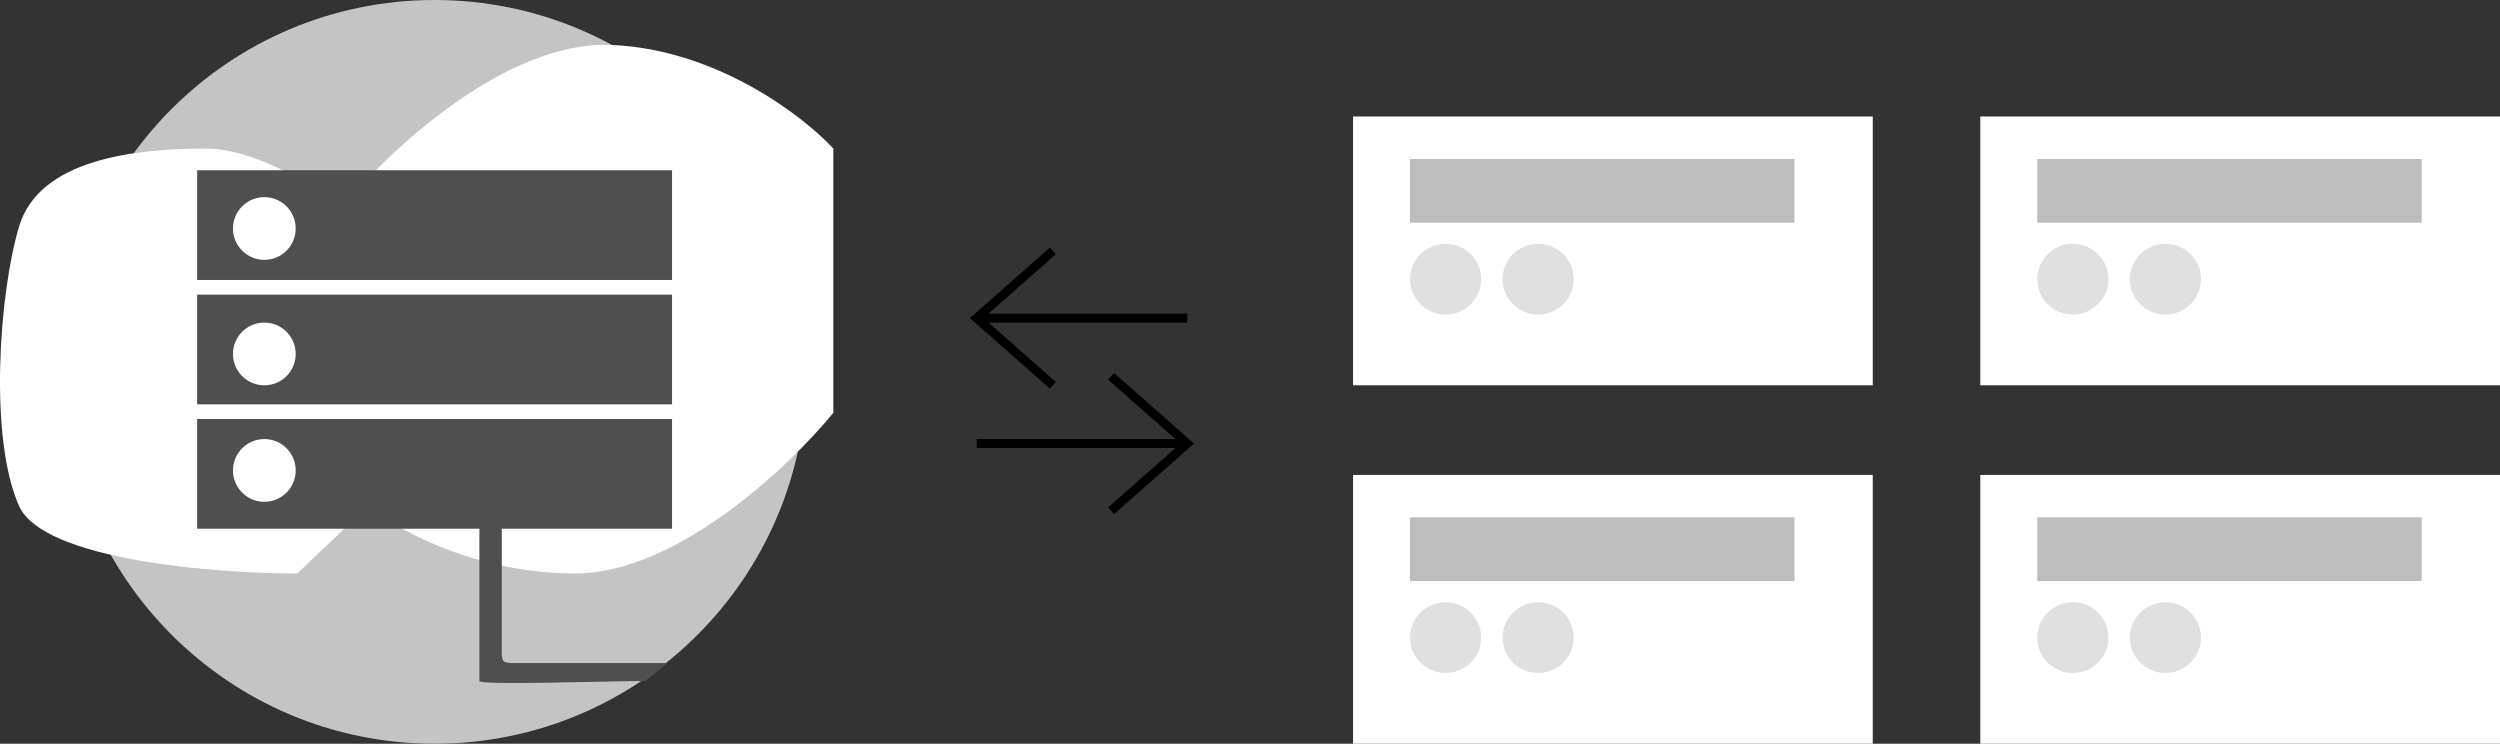 <svg width="279" height="83" viewBox="0 0 279 83" version="1.1" xmlns="http://www.w3.org/2000/svg" xmlns:xlink="http://www.w3.org/1999/xlink">
<rect x="0" y="0" width="279" height="83" fill="#333333" stroke="none"/>
<title>Canvas</title>
<desc>Created using Figma</desc>
<g id="Canvas" transform="translate(-173 2727)">
<g id="Group">
<g id="Rectangle 47">
<use xlink:href="#path0_fill" transform="translate(394 -2714)" fill="#FFFFFF"/>
<mask id="mask0_outline_ins">
<use xlink:href="#path0_fill" fill="white" transform="translate(394 -2714)"/>
</mask>
<g mask="url(#mask0_outline_ins)">
<use xlink:href="#path1_stroke_2x" transform="translate(394 -2714)" fill="#828282"/>
</g>
</g>
<g id="Rectangle 48">
<use xlink:href="#path2_fill" transform="translate(400.356 -2709.26)" fill="#BDBDBD"/>
</g>
<g id="Ellipse 6">
<use xlink:href="#path3_fill" transform="translate(400.356 -2699.79)" fill="#E0E0E0"/>
</g>
<g id="Ellipse 6">
<use xlink:href="#path3_fill" transform="translate(410.685 -2699.79)" fill="#E0E0E0"/>
</g>
</g>
<g id="Group">
<g id="Rectangle 47">
<use xlink:href="#path0_fill" transform="translate(394 -2674)" fill="#FFFFFF"/>
<mask id="mask1_outline_ins">
<use xlink:href="#path0_fill" fill="white" transform="translate(394 -2674)"/>
</mask>
<g mask="url(#mask1_outline_ins)">
<use xlink:href="#path1_stroke_2x" transform="translate(394 -2674)" fill="#828282"/>
</g>
</g>
<g id="Rectangle 48">
<use xlink:href="#path2_fill" transform="translate(400.356 -2669.26)" fill="#BDBDBD"/>
</g>
<g id="Ellipse 6">
<use xlink:href="#path3_fill" transform="translate(400.356 -2659.79)" fill="#E0E0E0"/>
</g>
<g id="Ellipse 6">
<use xlink:href="#path3_fill" transform="translate(410.685 -2659.79)" fill="#E0E0E0"/>
</g>
</g>
<g id="Group">
<g id="Rectangle 47">
<use xlink:href="#path0_fill" transform="translate(324 -2714)" fill="#FFFFFF"/>
<mask id="mask2_outline_ins">
<use xlink:href="#path0_fill" fill="white" transform="translate(324 -2714)"/>
</mask>
<g mask="url(#mask2_outline_ins)">
<use xlink:href="#path1_stroke_2x" transform="translate(324 -2714)" fill="#828282"/>
</g>
</g>
<g id="Rectangle 48">
<use xlink:href="#path2_fill" transform="translate(330.356 -2709.26)" fill="#BDBDBD"/>
</g>
<g id="Ellipse 6">
<use xlink:href="#path3_fill" transform="translate(330.356 -2699.79)" fill="#E0E0E0"/>
</g>
<g id="Ellipse 6">
<use xlink:href="#path3_fill" transform="translate(340.685 -2699.79)" fill="#E0E0E0"/>
</g>
</g>
<g id="Group">
<g id="Rectangle 47">
<use xlink:href="#path0_fill" transform="translate(324 -2674)" fill="#FFFFFF"/>
<mask id="mask3_outline_ins">
<use xlink:href="#path0_fill" fill="white" transform="translate(324 -2674)"/>
</mask>
<g mask="url(#mask3_outline_ins)">
<use xlink:href="#path1_stroke_2x" transform="translate(324 -2674)" fill="#828282"/>
</g>
</g>
<g id="Rectangle 48">
<use xlink:href="#path2_fill" transform="translate(330.356 -2669.26)" fill="#BDBDBD"/>
</g>
<g id="Ellipse 6">
<use xlink:href="#path3_fill" transform="translate(330.356 -2659.79)" fill="#E0E0E0"/>
</g>
<g id="Ellipse 6">
<use xlink:href="#path3_fill" transform="translate(340.685 -2659.79)" fill="#E0E0E0"/>
</g>
</g>
<g id="Vector 54">
<use xlink:href="#path4_stroke" transform="translate(282 -2699)"/>
</g>
<g id="Vector 54">
<use xlink:href="#path4_stroke" transform="matrix(-1 -1.48439e-17 1.48439e-17 -1 305.5 -2670)"/>
</g>
<g id="Ellipse 7">
<use xlink:href="#path5_fill" transform="translate(180 -2727)" fill="#C4C4C4"/>
</g>
<g id="Vector 56">
<use xlink:href="#path6_fill" transform="translate(173 -2722)" fill="#FFFFFF"/>
</g>
<g id="Rectangle 49">
<use xlink:href="#path7_fill" transform="translate(195 -2708)" fill="#4F4F4F"/>
</g>
<g id="Rectangle 49">
<use xlink:href="#path7_fill" transform="translate(195 -2694.12)" fill="#4F4F4F"/>
</g>
<g id="Rectangle 49">
<use xlink:href="#path7_fill" transform="translate(195 -2680.24)" fill="#4F4F4F"/>
</g>
<g id="Ellipse 6">
<use xlink:href="#path8_fill" transform="translate(199 -2705)" fill="#FFFFFF"/>
</g>
<g id="Ellipse 6">
<use xlink:href="#path8_fill" transform="translate(199 -2691)" fill="#FFFFFF"/>
</g>
<g id="Ellipse 6">
<use xlink:href="#path8_fill" transform="translate(199 -2678)" fill="#FFFFFF"/>
</g>
<g id="Vector 55">
<use xlink:href="#path9_fill" transform="translate(226.5 -2669)" fill="#4F4F4F"/>
</g>
</g>
<defs>
<path id="path0_fill" d="M 0 0L 58 0L 58 30L 0 30L 0 0Z"/>
<path id="path1_stroke_2x" d="M 0 0L 0 -1L -1 -1L -1 0L 0 0ZM 58 0L 59 0L 59 -1L 58 -1L 58 0ZM 58 30L 58 31L 59 31L 59 30L 58 30ZM 0 30L -1 30L -1 31L 0 31L 0 30ZM 0 1L 58 1L 58 -1L 0 -1L 0 1ZM 57 0L 57 30L 59 30L 59 0L 57 0ZM 58 29L 0 29L 0 31L 58 31L 58 29ZM 1 30L 1 0L -1 0L -1 30L 1 30Z"/>
<path id="path2_fill" d="M 0 0L 42.904 0L 42.904 7.105L 0 7.105L 0 0Z"/>
<path id="path3_fill" d="M 7.945 3.947C 7.945 6.127 6.167 7.895 3.973 7.895C 1.779 7.895 0 6.127 0 3.947C 0 1.767 1.779 0 3.973 0C 6.167 0 7.945 1.767 7.945 3.947Z"/>
<path id="path4_stroke" d="M 0 7.5L -0.331 7.125L -0.756 7.5L -0.331 7.875L 0 7.5ZM 23.5 7L 0 7L 0 8L 23.5 8L 23.5 7ZM 0.331 7.875L 8.831 0.375L 8.169 -0.375L -0.331 7.125L 0.331 7.875ZM -0.331 7.875L 8.169 15.375L 8.831 14.625L 0.331 7.125L -0.331 7.875Z"/>
<path id="path5_fill" d="M 83 41.5C 83 64.42 64.42 83 41.5 83C 18.58 83 0 64.42 0 41.5C 0 18.58 18.58 0 41.5 0C 64.42 0 83 18.58 83 41.5Z"/>
<path id="path6_fill" d="M 2.137 20.253C 4.395 12.735 15.118 11.579 23.019 11.579C 27.973 11.579 34.176 15.132 38.257 18.06C 43.336 11.852 56.429 -0.45 68.168 0.013C 79.907 0.475 89.614 7.916 93 11.579L 93 41.072C 88.109 47.048 75.505 59 64.217 59C 52.93 59 44.088 53.988 41.078 51.482L 33.177 59C 23.959 59 4.846 57.496 2.137 51.482C -1.249 43.964 -0.12 27.771 2.137 20.253Z"/>
<path id="path7_fill" d="M 0 0L 53 0L 53 12.245L 0 12.245L 0 0Z"/>
<path id="path8_fill" d="M 7 3.5C 7 5.433 5.433 7 3.5 7C 1.567 7 0 5.433 0 3.5C 0 1.567 1.567 0 3.5 0C 5.433 0 7 1.567 7 3.5Z"/>
<path id="path9_fill" d="M 0 14.5L 0 0L 2.5 0L 2.5 14.5C 2.5 16 2.5 16 4.5 16L 21 16L 18.5 18C 14.5 18 0 18.5 0 18C -0 16.5 0 15.5 0 14.5Z"/>
</defs>
</svg>
